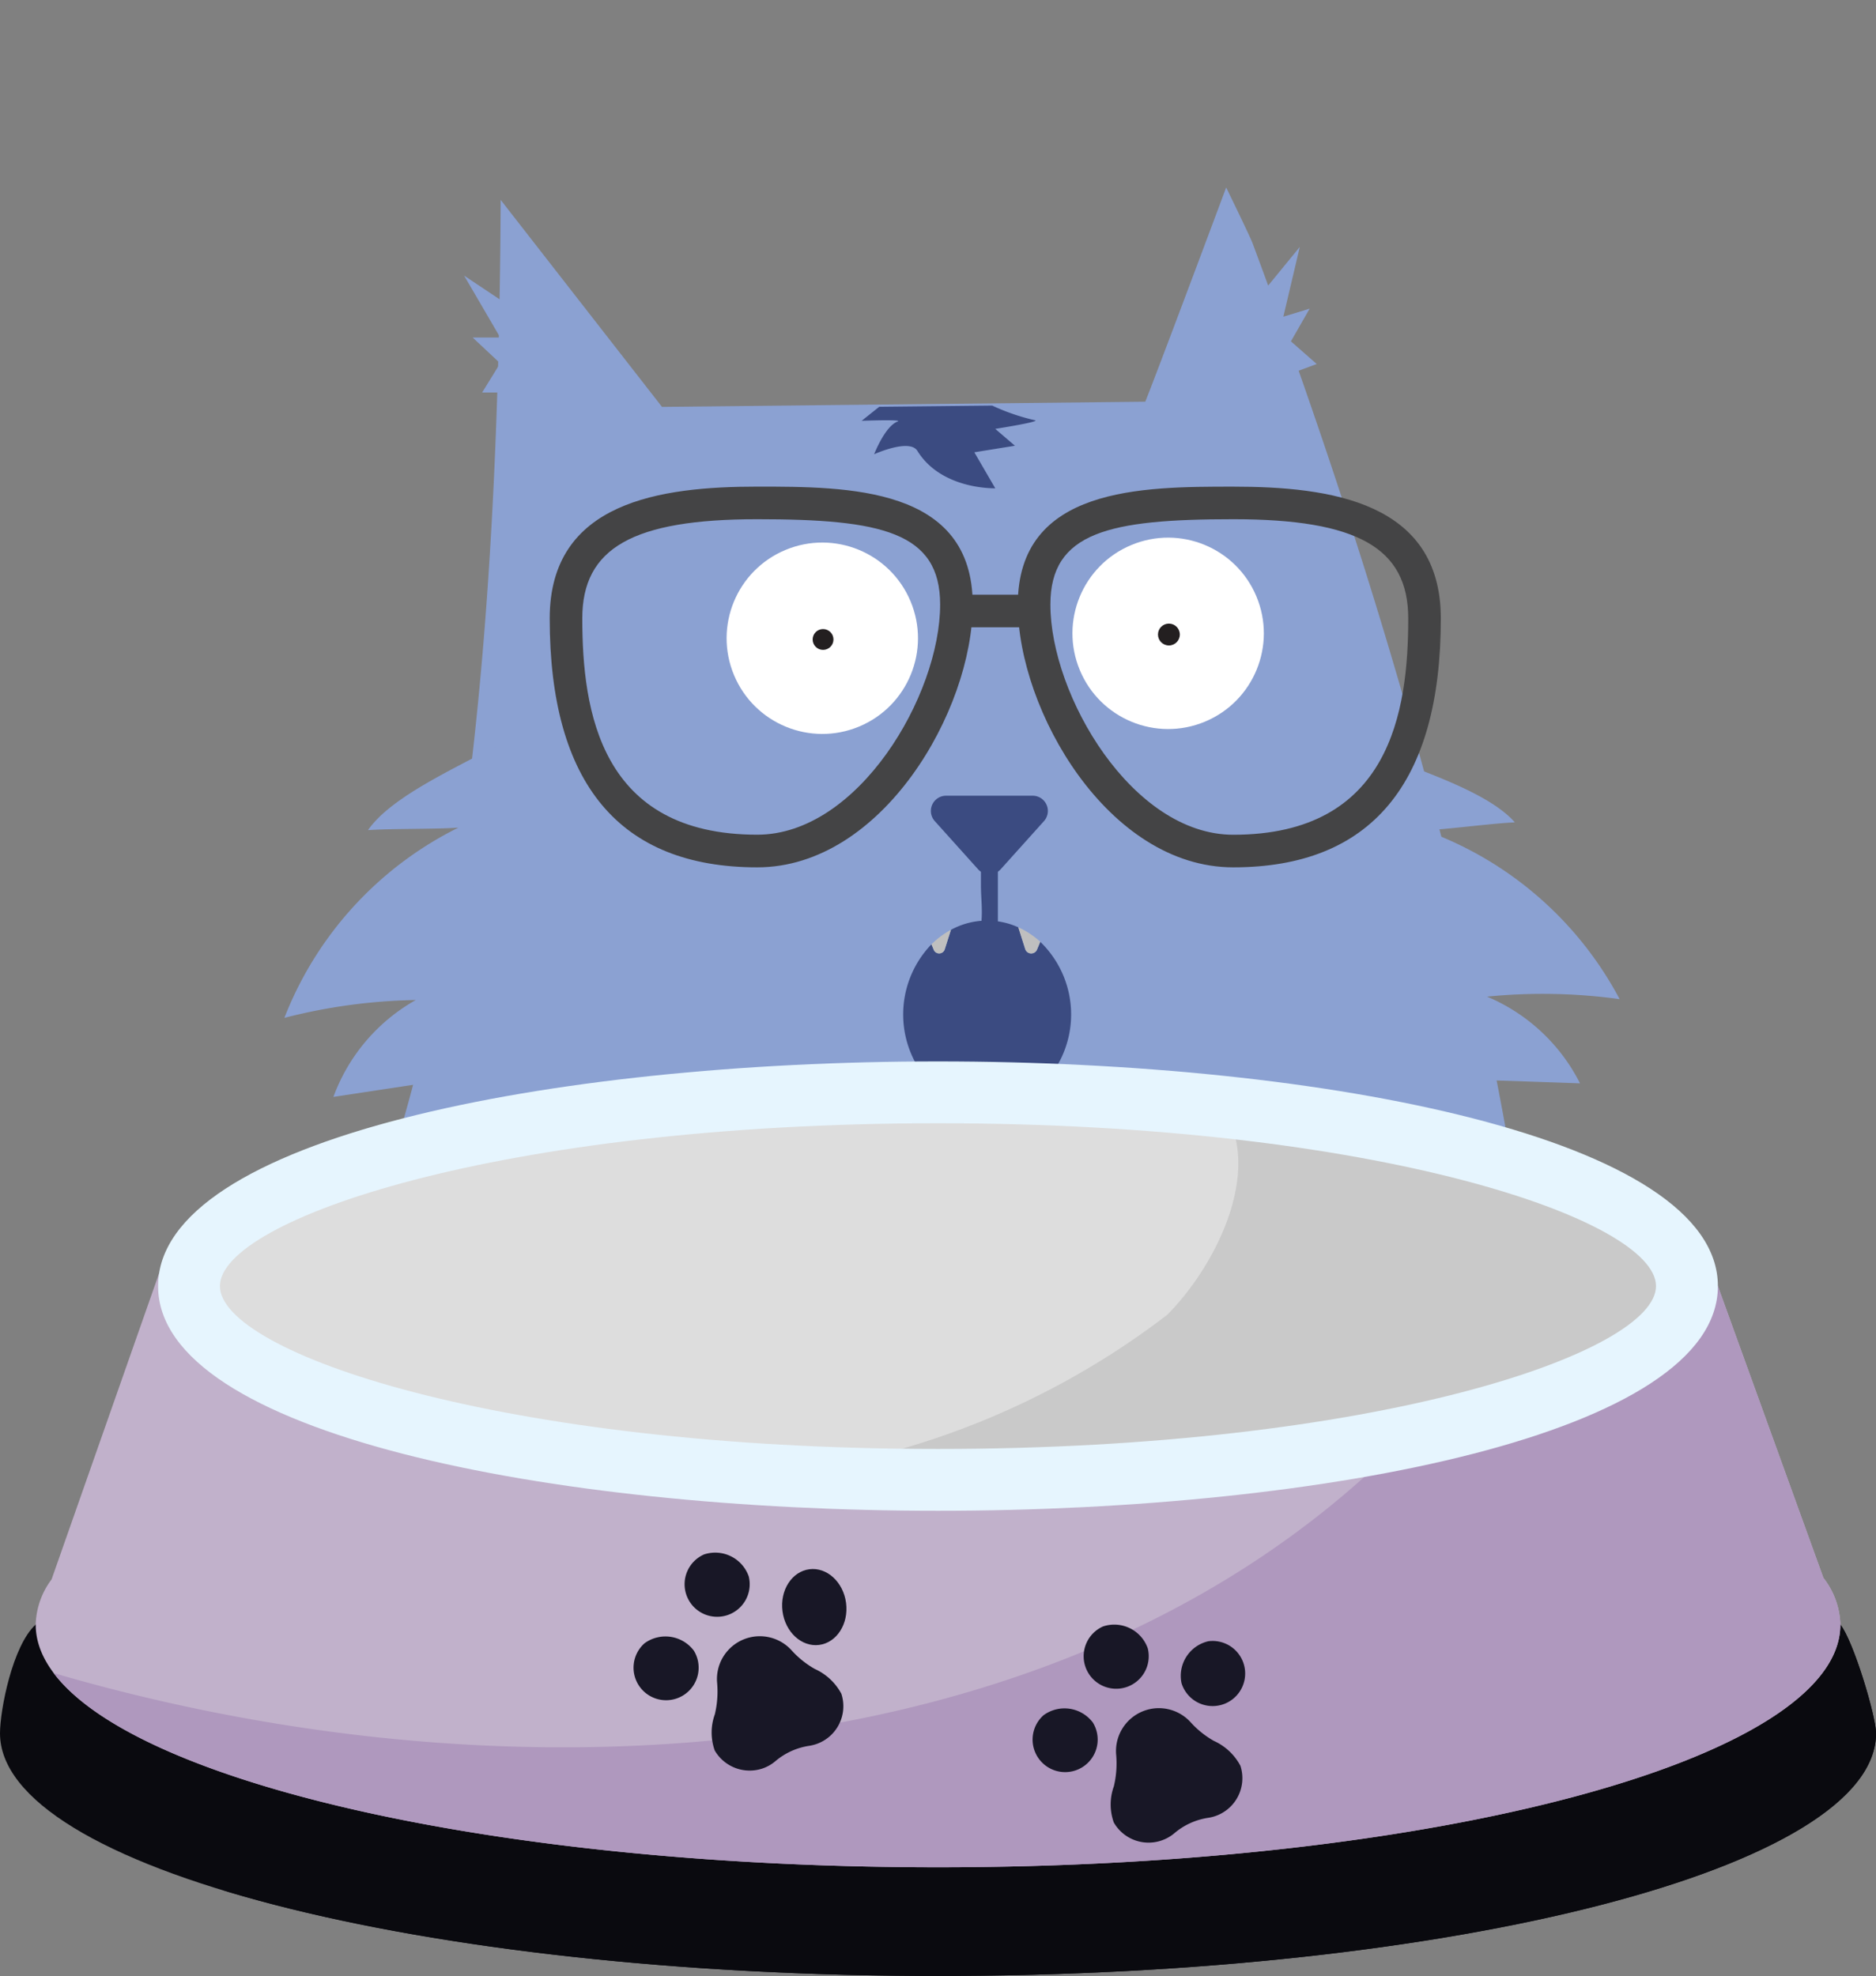 <svg xmlns="http://www.w3.org/2000/svg" xmlns:xlink="http://www.w3.org/1999/xlink" width="140.047" height="147.496" viewBox="0 0 140.047 147.496">
  <rect x="0" y="0" width="140.047" height="147.496" fill="#808080" stroke="none"/>
  <defs>
    <clipPath id="clip-path">
      <rect id="Rectangle_220" data-name="Rectangle 220" width="111" height="106" transform="translate(655.962 447.62)" fill="none"/>
    </clipPath>
  </defs>
  <g id="Group_1140" data-name="Group 1140" transform="translate(-638.915 -447.62)">
    <g id="Group_1120" data-name="Group 1120">
      <g id="Group_1119" data-name="Group 1119" clip-path="url(#clip-path)">
        <g id="Group_1118" data-name="Group 1118">
          <g id="Group_1117" data-name="Group 1117">
            <path id="Path_524" data-name="Path 524" d="M692.982,628.16c33.085,0,59.906,5.979,59.906,13.354s-26.821,13.355-59.906,13.355-59.906-5.979-59.906-13.355S659.9,628.16,692.982,628.16Z" fill="#2c2c43" fill-rule="evenodd" opacity="0.2"/>
            <g id="Group_1069" data-name="Group 1069">
              <g id="Group_1058" data-name="Group 1058">
                <g id="Group_1057" data-name="Group 1057">
                  <path id="Path_525" data-name="Path 525" d="M643.418,613.149c-31.066-6.215-37.182-42.758-25.954-62.367,5.357-9.356,14.353-16.881,16.826-27.375,2.7-11.458-4.354-24.384-15.452-28.311a19.593,19.593,0,0,1-5.211-2.188c-4.593-3.352-6.431-6.946-2.923-11.421,4.368-5.57,29.988,8.034,33.616,23.112,2.534,10.534,1.741,23.11-4.714,31.813-6.786,9.15-14.907,17.917-17.6,28.987-3.481,14.329,6.1,30.941,19.5,35.559" fill="#8ba1d2"/>
                </g>
              </g>
              <g id="Group_1060" data-name="Group 1060">
                <g id="Group_1059" data-name="Group 1059">
                  <path id="Path_526" data-name="Path 526" d="M611.094,479.815c-1.026-.005-1.951.176-1.971.4,0,0,2.087,1.26,1.581,1.274-1.526.042-4.182-1.485-5.064-1.654-.577-.11-.186.37,1.054,2.221,4.654,6.946.107,1.836.823,3.821a11.572,11.572,0,0,0,4.335,6.252,19.766,19.766,0,0,0,5.211,2.188c.494.175.977.374,1.455.584.772-.286,4.414-.221,3.892-.848-.365-.438-1.239-1.272-.876-2.044.447-.954,1.606-2.19,2.628-1.825,0,0-.354-1.827-.692-3.4-.184-.856,3.752-1.785,3.442-2.014-3.72-2.748-8.477-4.7-11.821-4.952C614.329,479.76,612.008,479.819,611.094,479.815Z" fill="#3b4b81"/>
                </g>
              </g>
              <g id="Group_1062" data-name="Group 1062">
                <g id="Group_1061" data-name="Group 1061">
                  <path id="Path_527" data-name="Path 527" d="M643.009,530.315c.805-1.261.609-2.725,1.345-4.024a11.917,11.917,0,0,1-5.019,1.546c-.607.045-1.226-1.769-1.632-1.282-.547.657-1.3,1.243-1.869,1.191-.441-.04-.473-2.564-.649-2.122a3.053,3.053,0,0,1-2.217,1.837c-.366.886-.781,1.749-1.223,2.6,1.8.274,2.473-.422,3.568,1.056.253.342,2.989-1.509,3.412-1.5.495.014.315,1.773.816,1.752.533-.023,1.692-1.888,1.995-2.355C641.974,528.343,642.376,530.462,643.009,530.315Z" fill="#3b4b81"/>
                </g>
              </g>
              <g id="Group_1064" data-name="Group 1064">
                <g id="Group_1063" data-name="Group 1063">
                  <path id="Path_528" data-name="Path 528" d="M622.43,563.862a38.842,38.842,0,0,1,2.029-5.342c-1.078.427-1.675,1.566-2.8,1.706-.817.1-2.154-.731-2.977-.763-1.028-.041-2.089,1.042-3.1.818-.5-.111-.96-1.464-1.45-1.614a44.358,44.358,0,0,0-1.225,5.359c.887.077,1.834,1.059,2.73,1.073.474.008.894-.933,1.37-.94.637-.009.977,1.129.847.5-.23-1.111,1.526-.977,2.046-.615C620.593,564.528,621.586,563.932,622.43,563.862Z" fill="#3b4b81"/>
                </g>
              </g>
              <g id="Group_1066" data-name="Group 1066">
                <g id="Group_1065" data-name="Group 1065">
                  <path id="Path_529" data-name="Path 529" d="M631.121,594.337c.053,1.487-1.2.788-1.9,2.08-.241.444.649,2.559.342,2.976-.25.34-1.1-1.271-1.382-.951-.229.257-.2,2.867-.45,3.11-.307.3-.642-.542-.974-.263-.578.488-1.173,2.077-1.8,2.5a35.611,35.611,0,0,0,2.926,2.484c.439-.546,1.773-.065,2.16-.657.176-.268-.575-1.591-.41-1.867.372-.623,1.963.169,1.779-.542-.876-3.4,3.158-3.467,2.245-4.38a3.9,3.9,0,0,1-.88-2.979C632.208,595.363,631.653,594.864,631.121,594.337Z" fill="#3b4b81"/>
                </g>
              </g>
              <g id="Group_1068" data-name="Group 1068">
                <g id="Group_1067" data-name="Group 1067">
                  <path id="Path_530" data-name="Path 530" d="M642.364,499.667c-.4.846-2.823-.871-2.823-.871-.319.564.881,4.652.353,5.205-.5.527-2.355-1.988-2.355-1.044,0,.712-2.664,4.127-5.148,4.765.344.721.65,1.459.926,2.207a3.5,3.5,0,0,1,2.47,1.514c.212.583.919-1.781,1.47-1.863.707-.1,2.284-.053,2.284.933,0,1.993,3.285-2.495,5.119-3.534C644.747,504.33,643.532,502.137,642.364,499.667Z" fill="#3b4b81"/>
                </g>
              </g>
            </g>
            <g id="Group_1071" data-name="Group 1071">
              <g id="Group_1070" data-name="Group 1070">
                <path id="Path_531" data-name="Path 531" d="M688.335,477.992l-12.043-15.45c-.318,67.31-11.41,86.254-29.561,111-20.839,28.414-.089,70.384,35.141,69.7,18.469-.357,23.733-.547,40.568-4.569a41.078,41.078,0,0,0,31.252-35.957c3.11-31.372,4.108-68.722-21.27-136.94-.2-.534-1.971-4.161-1.971-4.161s-4.9,13.131-6.038,15.99Z" fill="#8ba1d2"/>
              </g>
            </g>
            <g id="Group_1073" data-name="Group 1073">
              <g id="Group_1072" data-name="Group 1072">
                <path id="Path_532" data-name="Path 532" d="M740.31,568.618A23.112,23.112,0,0,0,717.2,545.506c-12.764,0-22.3,9.316-23.112,23.112,0,0-4.751,44.525-12.214,75.858,19,.433,40.5-.311,52.025-10.3C743.149,595.818,740.31,568.618,740.31,568.618Z" fill="#c0b0ca"/>
              </g>
            </g>
            <g id="Group_1076" data-name="Group 1076">
              <g id="Group_1075" data-name="Group 1075">
                <g id="Group_1074" data-name="Group 1074">
                  <path id="Path_533" data-name="Path 533" d="M671.982,528.259c-1.962.3-6.215.939-8.178,1.241a13.719,13.719,0,0,1,6.149-7.233,41.919,41.919,0,0,0-9.808,1.331,26.646,26.646,0,0,1,12.988-14.2c-1.631.123-5.114.065-6.746.188,1.763-2.561,6.792-4.721,9.486-6.273" fill="#8ba1d2"/>
                </g>
              </g>
            </g>
            <g id="Group_1079" data-name="Group 1079">
              <g id="Group_1078" data-name="Group 1078">
                <g id="Group_1077" data-name="Group 1077">
                  <path id="Path_534" data-name="Path 534" d="M748.6,528.2c1.984.073,6.282.213,8.266.286a13.716,13.716,0,0,0-6.943-6.473,41.955,41.955,0,0,1,9.9.187,26.649,26.649,0,0,0-14.545-12.6c1.635-.067,5.088-.528,6.722-.594-2.047-2.34-7.292-3.9-10.148-5.133" fill="#8ba1d2"/>
                </g>
              </g>
            </g>
            <g id="Group_1081" data-name="Group 1081">
              <g id="Group_1080" data-name="Group 1080">
                <path id="Path_535" data-name="Path 535" d="M748.122,608.354c-1.792,17.26-4.331,33.465-8.841,33.156-8.84-.6-1.633-21.121-.435-33.156" fill="#8ba1d2"/>
              </g>
            </g>
            <g id="Group_1083" data-name="Group 1083">
              <g id="Group_1082" data-name="Group 1082">
                <path id="Path_536" data-name="Path 536" d="M686.77,619.191c-1.792,17.26-4.331,33.465-8.841,33.157-8.84-.605-1.633-21.122-.434-33.157" fill="#8ba1d2"/>
              </g>
            </g>
            <g id="Group_1089" data-name="Group 1089">
              <g id="Group_1085" data-name="Group 1085">
                <g id="Group_1084" data-name="Group 1084">
                  <circle id="Ellipse_36" data-name="Ellipse 36" cx="7.142" cy="7.142" r="7.142" transform="matrix(0.923, -0.385, 0.385, 0.923, 716.777, 491.053)" fill="#fff"/>
                </g>
              </g>
              <g id="Group_1088" data-name="Group 1088">
                <g id="Group_1087" data-name="Group 1087">
                  <g id="Group_1086" data-name="Group 1086">
                    <circle id="Ellipse_37" data-name="Ellipse 37" cx="0.816" cy="0.816" r="0.816" transform="translate(725.36 494.168)" fill="#231f20"/>
                  </g>
                </g>
              </g>
            </g>
            <g id="Group_1095" data-name="Group 1095">
              <g id="Group_1091" data-name="Group 1091">
                <g id="Group_1090" data-name="Group 1090">
                  <circle id="Ellipse_38" data-name="Ellipse 38" cx="7.142" cy="7.142" r="7.142" transform="translate(690.959 491.422) rotate(-22.657)" fill="#fff"/>
                </g>
              </g>
              <g id="Group_1094" data-name="Group 1094">
                <g id="Group_1093" data-name="Group 1093">
                  <g id="Group_1092" data-name="Group 1092">
                    <circle id="Ellipse_39" data-name="Ellipse 39" cx="0.777" cy="0.777" r="0.777" transform="translate(699.581 494.576)" fill="#231f20"/>
                  </g>
                </g>
              </g>
            </g>
            <g id="Group_1097" data-name="Group 1097">
              <g id="Group_1096" data-name="Group 1096">
                <path id="Path_537" data-name="Path 537" d="M709.55,507.016H716a1.136,1.136,0,0,1,.845,1.9l-3.227,3.59a1.135,1.135,0,0,1-1.689,0l-3.227-3.59A1.136,1.136,0,0,1,709.55,507.016Z" fill="#3b4b81"/>
              </g>
            </g>
            <g id="Group_1098" data-name="Group 1098">
              <path id="Path_538" data-name="Path 538" d="M695.447,512.362c-10.282,0-15.495-6.251-15.495-18.581,0-8.718,8.281-9.836,15.495-9.836,6.787,0,16.083,0,16.083,8.8C711.53,500.646,704.777,512.362,695.447,512.362Zm0-25.985c-9.278,0-13.063,2.145-13.063,7.4,0,6.933,1.354,16.149,13.063,16.149,7.536,0,13.651-10.4,13.651-17.183C709.1,487.33,704.7,486.377,695.447,486.377Z" fill="#444445"/>
            </g>
            <g id="Group_1099" data-name="Group 1099">
              <path id="Path_539" data-name="Path 539" d="M730.98,512.362c-9.33,0-16.083-11.716-16.083-19.615,0-8.8,9.3-8.8,16.083-8.8,7.214,0,15.495,1.118,15.495,9.836C746.475,506.111,741.262,512.362,730.98,512.362Zm0-25.985c-9.249,0-13.651.953-13.651,6.37,0,6.786,6.116,17.183,13.651,17.183,11.709,0,13.063-9.216,13.063-16.149C744.043,488.522,740.259,486.377,730.98,486.377Z" fill="#444445"/>
            </g>
            <g id="Group_1100" data-name="Group 1100">
              <rect id="Rectangle_219" data-name="Rectangle 219" width="6.799" height="2.432" transform="translate(709.814 492.011)" fill="#444445"/>
            </g>
            <g id="Group_1103" data-name="Group 1103">
              <g id="Group_1102" data-name="Group 1102">
                <path id="Path_540" data-name="Path 540" d="M713.345,520.763c-.042.619,1.65,1.281,1.182,1.689a1.622,1.622,0,0,1-1.573.228c-.525-.181.04-1.151-.346-1.549-.5-.518-.431-4.606-.409-4.995.046-.781-.055-1.622-.055-2.412v-6.141h1.265v9.122" fill="#3b4b81"/>
                <g id="Group_1101" data-name="Group 1101">
                  <path id="Path_541" data-name="Path 541" d="M716.573,517.918l-.241.582a.471.471,0,0,1-.884-.039l-.514-1.621a5.629,5.629,0,0,0-5.03.189l-.462,1.456a.438.438,0,0,1-.821.035l-.171-.411a7.543,7.543,0,0,0,.2,10.668,3.967,3.967,0,0,1,2.115-1.007c3.319-.119,4.887.379,5.747,1.053a7.532,7.532,0,0,0,.062-10.9Z" fill="#3b4b81"/>
                  <path id="Path_542" data-name="Path 542" d="M710.764,527.77a3.967,3.967,0,0,0-2.115,1.007,5.755,5.755,0,0,0,7.862.046C715.651,528.149,714.083,527.651,710.764,527.77Z" fill="#a970cd"/>
                  <path id="Path_543" data-name="Path 543" d="M709.442,518.485l.462-1.456a6.244,6.244,0,0,0-1.454,1.08l.171.411A.438.438,0,0,0,709.442,518.485Z" fill="#bfbfbf"/>
                  <path id="Path_544" data-name="Path 544" d="M716.332,518.5l.241-.582a6.145,6.145,0,0,0-1.639-1.078l.514,1.621A.471.471,0,0,0,716.332,518.5Z" fill="#bfbfbf"/>
                </g>
              </g>
            </g>
            <g id="Group_1104" data-name="Group 1104">
              <path id="Path_545" data-name="Path 545" d="M663.429,546.681a39.316,39.316,0,0,0,6.65,0c1.752-.361-1.314.953-1.314.953h7.108l-1.56,1.168,6.936.368a42.936,42.936,0,0,1-8.615,1.165c-2.894-.1.016,1.387.016,1.387s-4.328-.588-5.637-1.46c-.657-.438-.146,1.46-.146,1.46l-5.62-.547Z" fill="#3b4b81"/>
            </g>
            <g id="Group_1105" data-name="Group 1105">
              <path id="Path_546" data-name="Path 546" d="M712.985,477.895a16.006,16.006,0,0,0,3.128,1.081c.759.084-2.9.657-2.9.657l1.469,1.259-3.031.489,1.562,2.687s-4.006.131-5.813-2.792c-.586-.949-3.23.252-3.23.252s.809-2.092,1.752-2.443c.474-.176-2.683-.054-2.683-.054l1.312-1.047Z" fill="#3b4b81"/>
            </g>
            <g id="Group_1106" data-name="Group 1106">
              <path id="Path_547" data-name="Path 547" d="M654.2,562.834a33.609,33.609,0,0,0,5.68,0c1.5-.309-1.122.813-1.122.813h6.07l-1.332,1,5.922.314a36.582,36.582,0,0,1-7.356.995c-2.472-.083.013,1.185.013,1.185s-3.7-.5-4.814-1.247c-.561-.374-.124,1.247-.124,1.247l-5.331-.518Z" fill="#3b4b81"/>
            </g>
            <g id="Group_1107" data-name="Group 1107">
              <path id="Path_548" data-name="Path 548" d="M659.837,553.965s6.468.477,8.781,0-1.734,1.258-1.734,1.258h9.385l-2.06,1.542,9.157.486s-7.085,1.682-11.374,1.538c-3.822-.129.021,1.831.021,1.831s-5.715-.776-7.443-1.928c-.867-.578-.193,1.928-.193,1.928l-8.092-.786Z" fill="#3b4b81"/>
            </g>
            <g id="Group_1108" data-name="Group 1108">
              <path id="Path_549" data-name="Path 549" d="M708.428,549.17s6.036-3,5.744-6.208,3.026,2.544,3.026,2.544a7.009,7.009,0,0,0,.6-5.465c-.852-3.358,3.549,2.419,3.248,4.808s4.368-1.3,4.514-3.493,2.482,6.576.584,7.814-7.154,2.845-7.592,2.479S708.428,549.17,708.428,549.17Z" fill="#c0b0ca"/>
            </g>
            <g id="Group_1109" data-name="Group 1109">
              <path id="Path_550" data-name="Path 550" d="M738.617,597.754s1.738-3.438,3.573-3.258-1.442-1.741-1.442-1.741a4.007,4.007,0,0,1,3.126-.32c1.916.5-1.368-2.039-2.735-1.877s.763-2.492,2.015-2.566-3.749-1.446-4.465-.366-1.655,4.079-1.448,4.33S738.617,597.754,738.617,597.754Z" fill="#c0b0ca"/>
            </g>
            <g id="Group_1110" data-name="Group 1110">
              <path id="Path_551" data-name="Path 551" d="M700.74,552.233s-3.942,2.044-5.329.511-.626,2.076,1.4,3.484-2.205,2.5-2.862,1.845,1.1,1.825,1.939,2.044S700.74,552.233,700.74,552.233Z" fill="#c0b0ca"/>
            </g>
            <g id="Group_1111" data-name="Group 1111">
              <path id="Path_552" data-name="Path 552" d="M739.615,562.806s.319-4.429,2.351-4.81a2.859,2.859,0,0,0-3.519-.7c-2.26.994-1.165-3.115-.261-3.331s-2.133-.013-2.756.584S739.615,562.806,739.615,562.806Z" fill="#c0b0ca"/>
            </g>
            <g id="Group_1112" data-name="Group 1112">
              <path id="Path_553" data-name="Path 553" d="M739.394,573.987a1.533,1.533,0,0,0,1.57,1.059c1.2-.11,1.533-.526,1.533-.526a3.871,3.871,0,0,1-.949,1.584c-.694.657-.438.493-.438.493a3.985,3.985,0,0,1,.985,1c.494.693-.129,1.606-.129,1.606a2.044,2.044,0,0,0-1.518-.986,1.592,1.592,0,0,1-1.273-1.314" fill="#c0b0ca"/>
            </g>
            <g id="Group_1113" data-name="Group 1113">
              <path id="Path_554" data-name="Path 554" d="M692.19,593.26s-2.081,3.242-3.888,2.874,1.256,1.88,1.256,1.88a4.007,4.007,0,0,1-3.143,0c-1.855-.7,1.152,2.168,2.528,2.147s-1.014,2.4-2.268,2.346,3.581,1.823,4.4.822,2.065-3.887,1.885-4.159S692.19,593.26,692.19,593.26Z" fill="#c0b0ca"/>
            </g>
            <g id="Group_1114" data-name="Group 1114">
              <path id="Path_555" data-name="Path 555" d="M688.978,616.822a1.532,1.532,0,0,0-1.453-1.214c-1.209-.015-1.578.365-1.578.365a3.861,3.861,0,0,1,1.106-1.478c.757-.582.486-.445.486-.445a4.006,4.006,0,0,1-.877-1.1c-.421-.74.294-1.584.294-1.584a2.042,2.042,0,0,0,1.408,1.136,1.593,1.593,0,0,1,1.132,1.438" fill="#c0b0ca"/>
            </g>
            <g id="Group_1115" data-name="Group 1115">
              <path id="Path_556" data-name="Path 556" d="M676.258,469.994l-2.695-1.8,2.695,4.62H674.2l2.053,1.925-1.347,2.182h1.347" fill="#8ba1d2"/>
            </g>
            <g id="Group_1116" data-name="Group 1116">
              <path id="Path_557" data-name="Path 557" d="M733.194,469.416l2.752-3.363-1.226,5.206,1.964-.6-1.4,2.441,1.927,1.692L735,475.61" fill="#8ba1d2"/>
            </g>
          </g>
        </g>
      </g>
    </g>
    <g id="Group_1139" data-name="Group 1139">
      <g id="Group_1121" data-name="Group 1121">
        <path id="Path_558" data-name="Path 558" d="M778.962,577c0,10-31.351,18.114-70.024,18.114s-70.023-8.11-70.023-18.114c0-1.721.928-6.536,2.662-8.113,8.343-7.591,35.342-10,67.361-10,33.731,0,60.715,1.785,67.362,10C777.274,570.092,778.962,575.724,778.962,577Z" fill="#0a0a0f"/>
      </g>
      <g id="Group_1122" data-name="Group 1122">
        <path id="Path_559" data-name="Path 559" d="M776.3,568.889a10.257,10.257,0,0,0-1.656-1.6c-3.083,27.823-87.165,27.823-119.2,21.391,12.845,3.932,32.039,6.432,53.5,6.432,38.673,0,70.024-8.11,70.024-18.114C778.962,575.724,777.274,570.092,776.3,568.889Z" fill="#0a0a0f"/>
      </g>
      <g id="Group_1123" data-name="Group 1123">
        <path id="Path_560" data-name="Path 560" d="M775.037,565.4l-7.878-21.777L650.8,542.641l-8.035,22.873a5.866,5.866,0,0,0-1.185,3.375c0,10,30.158,18.113,67.361,18.113s67.362-8.11,67.362-18.113A5.926,5.926,0,0,0,775.037,565.4Z" fill="#c1b1cb"/>
      </g>
      <g id="Group_1124" data-name="Group 1124">
        <path id="Path_561" data-name="Path 561" d="M775.037,565.4l-7.878-21.777-14.334-.12c-22.316,35.678-70.674,40.476-109.907,29,6.223,8.274,33.415,14.5,66.02,14.5,37.2,0,67.362-8.11,67.362-18.113A5.926,5.926,0,0,0,775.037,565.4Z" fill="#af98be"/>
      </g>
      <g id="Group_1128" data-name="Group 1128">
        <g id="Group_1125" data-name="Group 1125">
          <ellipse id="Ellipse_40" data-name="Ellipse 40" cx="55.913" cy="14.463" rx="55.913" ry="14.463" transform="translate(653.025 529.157)" fill="#ddd"/>
        </g>
        <g id="Group_1126" data-name="Group 1126">
          <path id="Path_562" data-name="Path 562" d="M730.092,530.231c3.262,4.587-.395,11.883-4.059,15.547a59.851,59.851,0,0,1-29.514,11.943c4,.235,8.149.362,12.419.362,30.88,0,55.913-6.475,55.913-14.463C764.851,537.569,750.481,532.389,730.092,530.231Z" fill="#c9c9c9"/>
        </g>
        <g id="Group_1127" data-name="Group 1127">
          <path id="Path_563" data-name="Path 563" d="M708.939,560.392c-28.932,0-58.222-5.761-58.222-16.772s29.29-16.771,58.222-16.771,58.22,5.761,58.22,16.771S737.871,560.392,708.939,560.392Zm0-28.927c-32.724,0-53.606,7.2-53.606,12.155s20.882,12.156,53.606,12.156,53.6-7.2,53.6-12.156S741.661,531.465,708.939,531.465Z" fill="#e6f5fe"/>
        </g>
      </g>
      <g id="Group_1133" data-name="Group 1133">
        <g id="Group_1129" data-name="Group 1129">
          <path id="Path_564" data-name="Path 564" d="M729.534,577.569a6.907,6.907,0,0,1-1.743-1.4,3.2,3.2,0,0,0-5.557,2.37,7.4,7.4,0,0,1-.166,2.416,3.98,3.98,0,0,0-.007,2.7,2.99,2.99,0,0,0,4.529.8,5.057,5.057,0,0,1,2.523-1.146,2.99,2.99,0,0,0,2.4-3.886A4.2,4.2,0,0,0,729.534,577.569Z" fill="#181726"/>
        </g>
        <g id="Group_1130" data-name="Group 1130">
          <path id="Path_565" data-name="Path 565" d="M720.5,576.2a2.429,2.429,0,1,1-3.678-.551A2.65,2.65,0,0,1,720.5,576.2Z" fill="#181726"/>
        </g>
        <g id="Group_1131" data-name="Group 1131">
          <path id="Path_566" data-name="Path 566" d="M727.119,573.261a2.43,2.43,0,1,0,2.007-3.132A2.65,2.65,0,0,0,727.119,573.261Z" fill="#181726"/>
        </g>
        <g id="Group_1132" data-name="Group 1132">
          <path id="Path_567" data-name="Path 567" d="M724.6,570.667a2.429,2.429,0,1,1-3.336-1.644A2.65,2.65,0,0,1,724.6,570.667Z" fill="#181726"/>
        </g>
      </g>
      <g id="Group_1138" data-name="Group 1138">
        <g id="Group_1134" data-name="Group 1134">
          <path id="Path_568" data-name="Path 568" d="M699.745,572.2a6.906,6.906,0,0,1-1.743-1.4,3.2,3.2,0,0,0-5.558,2.369,7.366,7.366,0,0,1-.165,2.416,3.983,3.983,0,0,0-.007,2.7,3.016,3.016,0,0,0,3.586,1.336,2.965,2.965,0,0,0,.942-.54,5.069,5.069,0,0,1,2.524-1.146,2.989,2.989,0,0,0,2.4-3.886A4.214,4.214,0,0,0,699.745,572.2Z" fill="#181726"/>
        </g>
        <g id="Group_1135" data-name="Group 1135">
          <path id="Path_569" data-name="Path 569" d="M690.711,570.831a2.43,2.43,0,1,1-3.679-.55A2.65,2.65,0,0,1,690.711,570.831Z" fill="#181726"/>
        </g>
        <g id="Group_1136" data-name="Group 1136">
          <ellipse id="Ellipse_41" data-name="Ellipse 41" cx="2.393" cy="2.848" rx="2.393" ry="2.848" transform="translate(696.963 565.064) rotate(-7.394)" fill="#181726"/>
        </g>
        <g id="Group_1137" data-name="Group 1137">
          <path id="Path_570" data-name="Path 570" d="M694.811,565.294a2.43,2.43,0,1,1-3.337-1.644A2.65,2.65,0,0,1,694.811,565.294Z" fill="#181726"/>
        </g>
      </g>
    </g>
  </g>
</svg>
